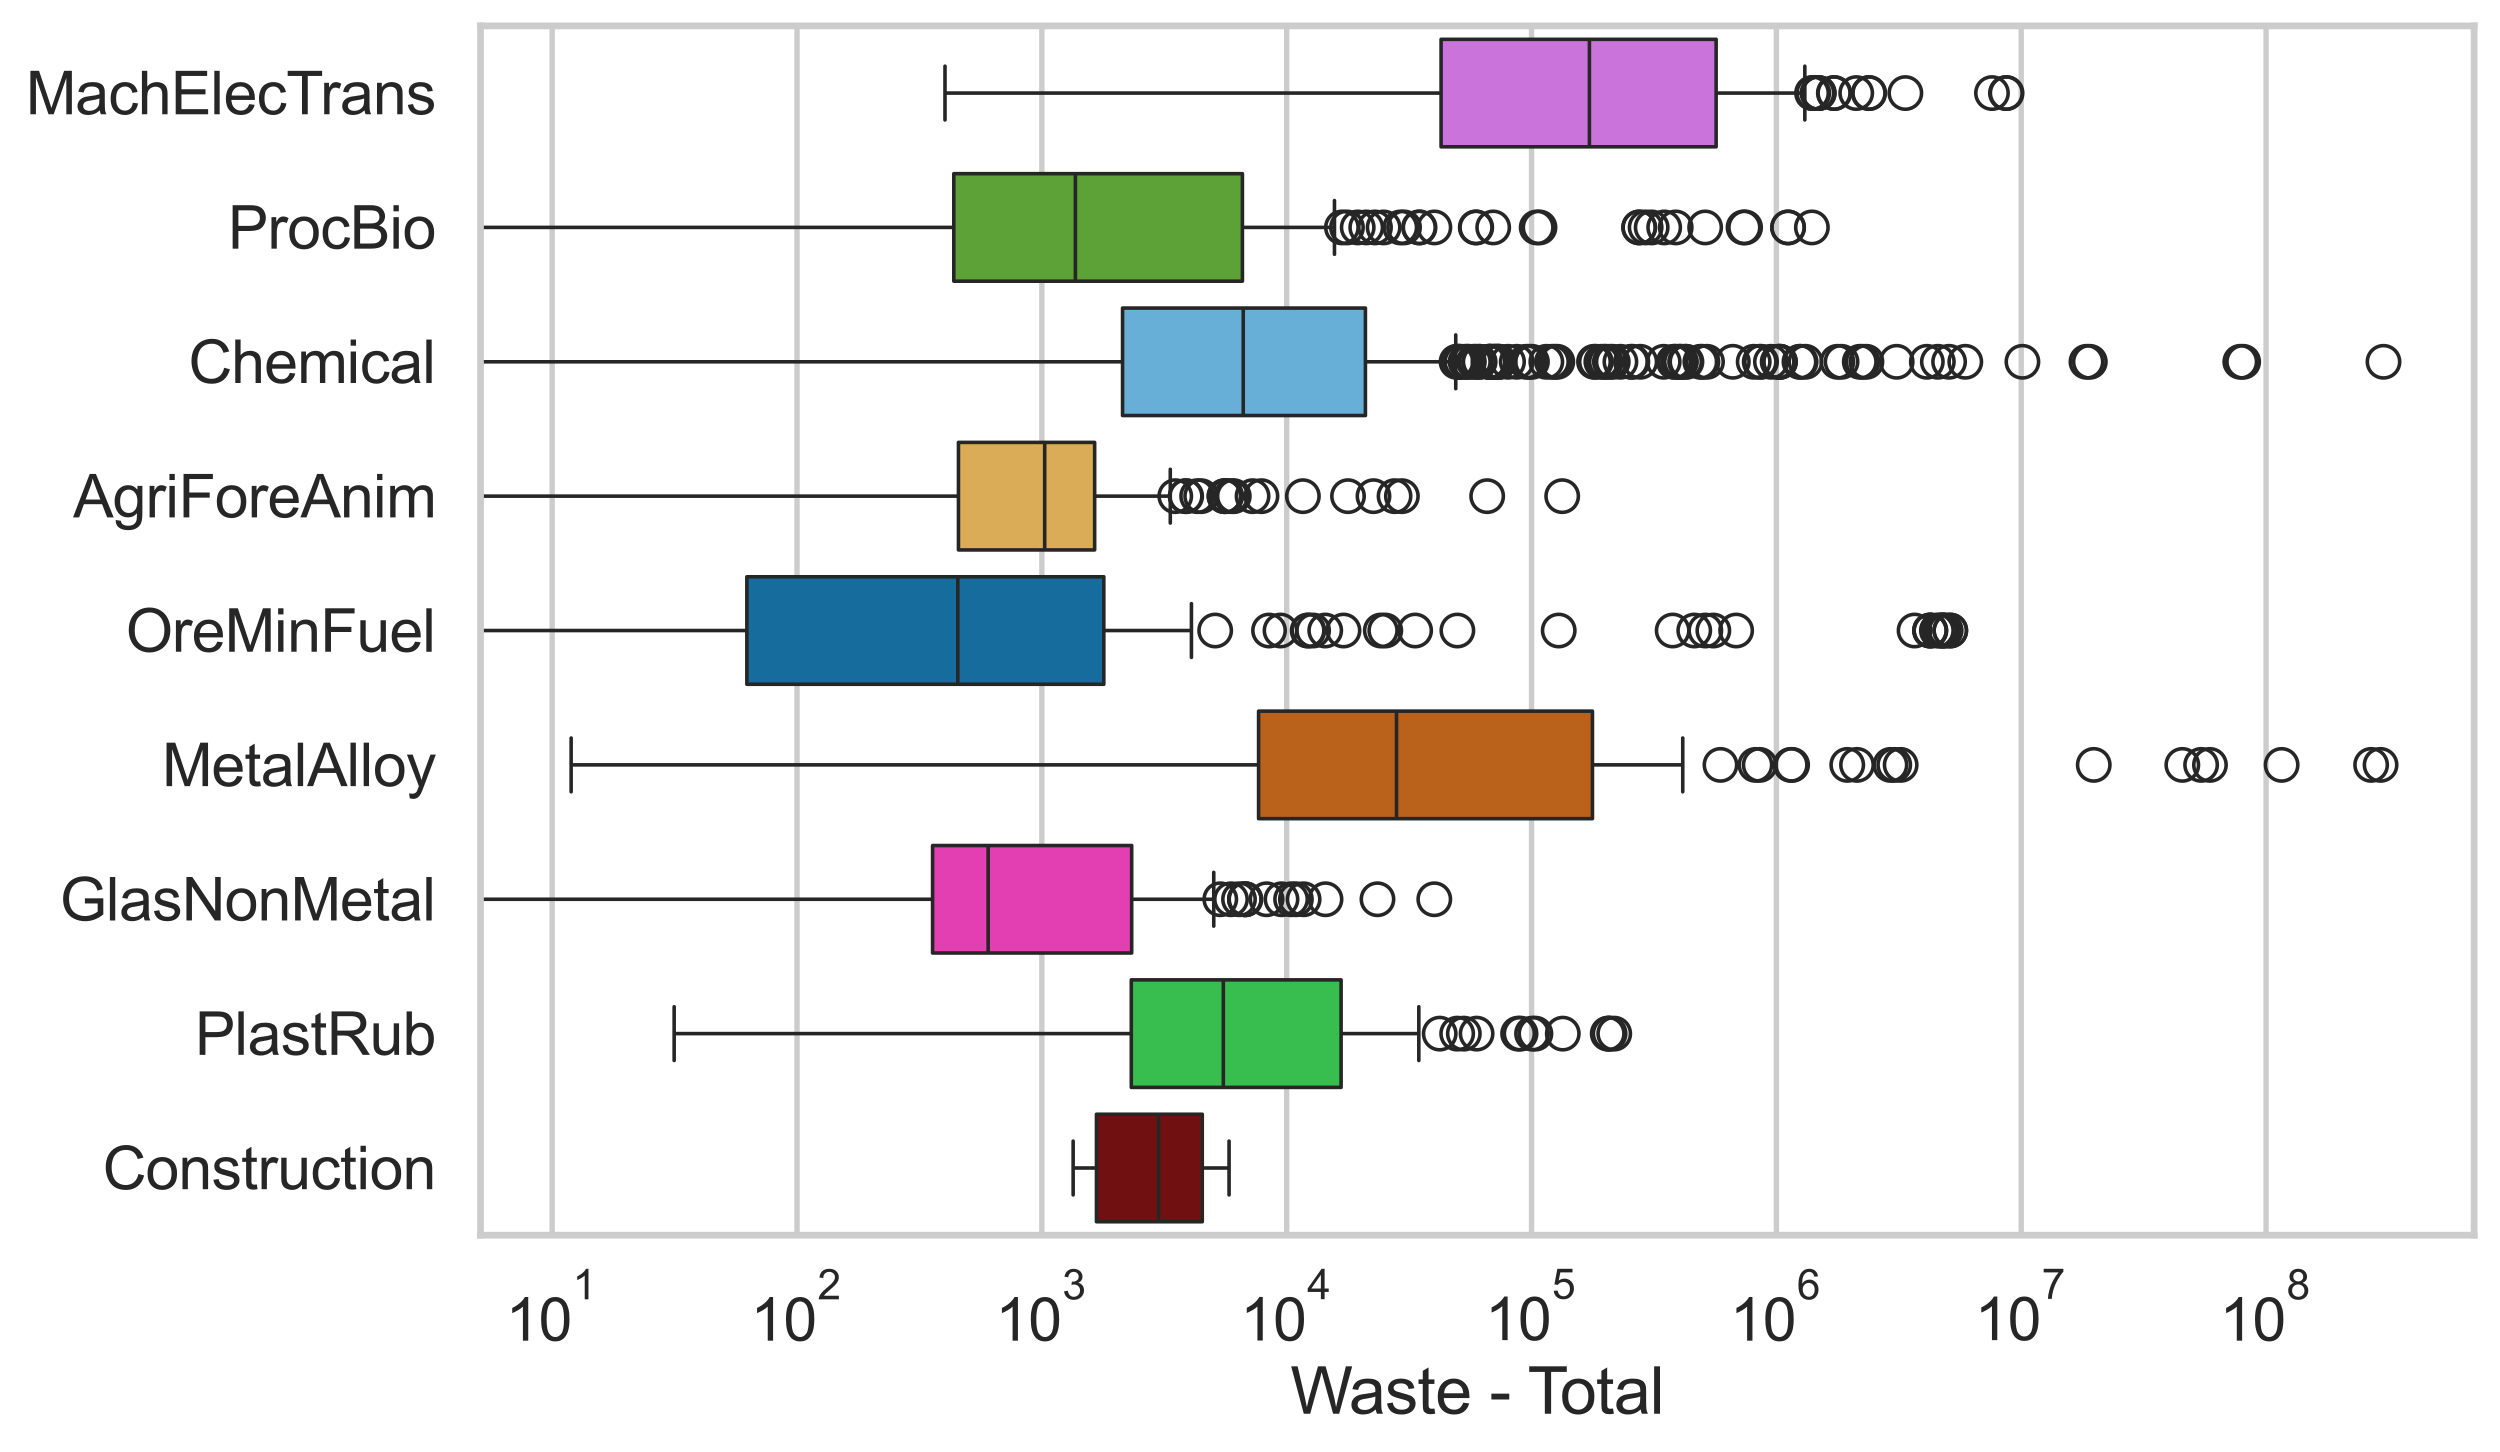 <?xml version="1.0" encoding="utf-8" standalone="no"?>
<!DOCTYPE svg PUBLIC "-//W3C//DTD SVG 1.1//EN"
  "http://www.w3.org/Graphics/SVG/1.1/DTD/svg11.dtd">
<svg xmlns:xlink="http://www.w3.org/1999/xlink" width="695.577pt" height="404.121pt" viewBox="0 0 695.577 404.121" xmlns="http://www.w3.org/2000/svg" version="1.1">
 <defs>
  <style type="text/css">*{stroke-linejoin: round; stroke-linecap: butt}</style>
 </defs>
 <g id="figure_1">
  <g id="patch_1">
   <path d="M 0 404.121 
L 695.577 404.121 
L 695.577 0 
L 0 0 
z
" style="fill: #ffffff"/>
  </g>
  <g id="axes_1">
   <g id="patch_2">
    <path d="M 133.697 343.665 
L 688.377 343.665 
L 688.377 7.2 
L 133.697 7.2 
z
" style="fill: #ffffff"/>
   </g>
   <g id="matplotlib.axis_1">
    <g id="xtick_1">
     <g id="line2d_1">
      <path d="M 153.631 343.665 
L 153.631 7.2 
" clip-path="url(#p445719fe78)" style="fill: none; stroke: #cccccc; stroke-width: 1.5; stroke-linecap: round"/>
     </g>
     <g id="text_1">
      <!-- $\mathdefault{10^{1}}$ -->
      <g style="fill: #262626" transform="translate(140.679 373.18) scale(0.165 -0.165)">
       <defs>
        <path id="ArialMT-31" d="M 2384 0 
L 1822 0 
L 1822 3584 
Q 1619 3391 1289 3197 
Q 959 3003 697 2906 
L 697 3450 
Q 1169 3672 1522 3987 
Q 1875 4303 2022 4600 
L 2384 4600 
L 2384 0 
z
" transform="scale(0.016)"/>
        <path id="ArialMT-30" d="M 266 2259 
Q 266 3072 433 3567 
Q 600 4063 929 4331 
Q 1259 4600 1759 4600 
Q 2128 4600 2406 4451 
Q 2684 4303 2865 4023 
Q 3047 3744 3150 3342 
Q 3253 2941 3253 2259 
Q 3253 1453 3087 958 
Q 2922 463 2592 192 
Q 2263 -78 1759 -78 
Q 1097 -78 719 397 
Q 266 969 266 2259 
z
M 844 2259 
Q 844 1131 1108 757 
Q 1372 384 1759 384 
Q 2147 384 2411 759 
Q 2675 1134 2675 2259 
Q 2675 3391 2411 3762 
Q 2147 4134 1753 4134 
Q 1366 4134 1134 3806 
Q 844 3388 844 2259 
z
" transform="scale(0.016)"/>
       </defs>
       <use xlink:href="#ArialMT-31" transform="translate(0 0.994)"/>
       <use xlink:href="#ArialMT-30" transform="translate(55.615 0.994)"/>
       <use xlink:href="#ArialMT-31" transform="translate(112.973 70.688) scale(0.7)"/>
      </g>
     </g>
    </g>
    <g id="xtick_2">
     <g id="line2d_2">
      <path d="M 221.754 343.665 
L 221.754 7.2 
" clip-path="url(#p445719fe78)" style="fill: none; stroke: #cccccc; stroke-width: 1.5; stroke-linecap: round"/>
     </g>
     <g id="text_2">
      <!-- $\mathdefault{10^{2}}$ -->
      <g style="fill: #262626" transform="translate(208.801 373.18) scale(0.165 -0.165)">
       <defs>
        <path id="ArialMT-32" d="M 3222 541 
L 3222 0 
L 194 0 
Q 188 203 259 391 
Q 375 700 629 1000 
Q 884 1300 1366 1694 
Q 2113 2306 2375 2664 
Q 2638 3022 2638 3341 
Q 2638 3675 2398 3904 
Q 2159 4134 1775 4134 
Q 1369 4134 1125 3890 
Q 881 3647 878 3216 
L 300 3275 
Q 359 3922 746 4261 
Q 1134 4600 1788 4600 
Q 2447 4600 2831 4234 
Q 3216 3869 3216 3328 
Q 3216 3053 3103 2787 
Q 2991 2522 2730 2228 
Q 2469 1934 1863 1422 
Q 1356 997 1212 845 
Q 1069 694 975 541 
L 3222 541 
z
" transform="scale(0.016)"/>
       </defs>
       <use xlink:href="#ArialMT-31" transform="translate(0 0.994)"/>
       <use xlink:href="#ArialMT-30" transform="translate(55.615 0.994)"/>
       <use xlink:href="#ArialMT-32" transform="translate(112.973 70.688) scale(0.7)"/>
      </g>
     </g>
    </g>
    <g id="xtick_3">
     <g id="line2d_3">
      <path d="M 289.876 343.665 
L 289.876 7.2 
" clip-path="url(#p445719fe78)" style="fill: none; stroke: #cccccc; stroke-width: 1.5; stroke-linecap: round"/>
     </g>
     <g id="text_3">
      <!-- $\mathdefault{10^{3}}$ -->
      <g style="fill: #262626" transform="translate(276.923 373.18) scale(0.165 -0.165)">
       <defs>
        <path id="ArialMT-33" d="M 269 1209 
L 831 1284 
Q 928 806 1161 595 
Q 1394 384 1728 384 
Q 2125 384 2398 659 
Q 2672 934 2672 1341 
Q 2672 1728 2419 1979 
Q 2166 2231 1775 2231 
Q 1616 2231 1378 2169 
L 1441 2663 
Q 1497 2656 1531 2656 
Q 1891 2656 2178 2843 
Q 2466 3031 2466 3422 
Q 2466 3731 2256 3934 
Q 2047 4138 1716 4138 
Q 1388 4138 1169 3931 
Q 950 3725 888 3313 
L 325 3413 
Q 428 3978 793 4289 
Q 1159 4600 1703 4600 
Q 2078 4600 2393 4439 
Q 2709 4278 2876 4000 
Q 3044 3722 3044 3409 
Q 3044 3113 2884 2869 
Q 2725 2625 2413 2481 
Q 2819 2388 3044 2092 
Q 3269 1797 3269 1353 
Q 3269 753 2831 336 
Q 2394 -81 1725 -81 
Q 1122 -81 723 278 
Q 325 638 269 1209 
z
" transform="scale(0.016)"/>
       </defs>
       <use xlink:href="#ArialMT-31" transform="translate(0 0.994)"/>
       <use xlink:href="#ArialMT-30" transform="translate(55.615 0.994)"/>
       <use xlink:href="#ArialMT-33" transform="translate(112.973 70.688) scale(0.7)"/>
      </g>
     </g>
    </g>
    <g id="xtick_4">
     <g id="line2d_4">
      <path d="M 357.998 343.665 
L 357.998 7.2 
" clip-path="url(#p445719fe78)" style="fill: none; stroke: #cccccc; stroke-width: 1.5; stroke-linecap: round"/>
     </g>
     <g id="text_4">
      <!-- $\mathdefault{10^{4}}$ -->
      <g style="fill: #262626" transform="translate(345.046 373.015) scale(0.165 -0.165)">
       <defs>
        <path id="ArialMT-34" d="M 2069 0 
L 2069 1097 
L 81 1097 
L 81 1613 
L 2172 4581 
L 2631 4581 
L 2631 1613 
L 3250 1613 
L 3250 1097 
L 2631 1097 
L 2631 0 
L 2069 0 
z
M 2069 1613 
L 2069 3678 
L 634 1613 
L 2069 1613 
z
" transform="scale(0.016)"/>
       </defs>
       <use xlink:href="#ArialMT-31" transform="translate(0 0.202)"/>
       <use xlink:href="#ArialMT-30" transform="translate(55.615 0.202)"/>
       <use xlink:href="#ArialMT-34" transform="translate(112.973 69.895) scale(0.7)"/>
      </g>
     </g>
    </g>
    <g id="xtick_5">
     <g id="line2d_5">
      <path d="M 426.121 343.665 
L 426.121 7.2 
" clip-path="url(#p445719fe78)" style="fill: none; stroke: #cccccc; stroke-width: 1.5; stroke-linecap: round"/>
     </g>
     <g id="text_5">
      <!-- $\mathdefault{10^{5}}$ -->
      <g style="fill: #262626" transform="translate(413.168 373.015) scale(0.165 -0.165)">
       <defs>
        <path id="ArialMT-35" d="M 266 1200 
L 856 1250 
Q 922 819 1161 601 
Q 1400 384 1738 384 
Q 2144 384 2425 690 
Q 2706 997 2706 1503 
Q 2706 1984 2436 2262 
Q 2166 2541 1728 2541 
Q 1456 2541 1237 2417 
Q 1019 2294 894 2097 
L 366 2166 
L 809 4519 
L 3088 4519 
L 3088 3981 
L 1259 3981 
L 1013 2750 
Q 1425 3038 1878 3038 
Q 2478 3038 2890 2622 
Q 3303 2206 3303 1553 
Q 3303 931 2941 478 
Q 2500 -78 1738 -78 
Q 1113 -78 717 272 
Q 322 622 266 1200 
z
" transform="scale(0.016)"/>
       </defs>
       <use xlink:href="#ArialMT-31" transform="translate(0 0.88)"/>
       <use xlink:href="#ArialMT-30" transform="translate(55.615 0.88)"/>
       <use xlink:href="#ArialMT-35" transform="translate(112.973 70.573) scale(0.7)"/>
      </g>
     </g>
    </g>
    <g id="xtick_6">
     <g id="line2d_6">
      <path d="M 494.243 343.665 
L 494.243 7.2 
" clip-path="url(#p445719fe78)" style="fill: none; stroke: #cccccc; stroke-width: 1.5; stroke-linecap: round"/>
     </g>
     <g id="text_6">
      <!-- $\mathdefault{10^{6}}$ -->
      <g style="fill: #262626" transform="translate(481.291 373.18) scale(0.165 -0.165)">
       <defs>
        <path id="ArialMT-36" d="M 3184 3459 
L 2625 3416 
Q 2550 3747 2413 3897 
Q 2184 4138 1850 4138 
Q 1581 4138 1378 3988 
Q 1113 3794 959 3422 
Q 806 3050 800 2363 
Q 1003 2672 1297 2822 
Q 1591 2972 1913 2972 
Q 2475 2972 2870 2558 
Q 3266 2144 3266 1488 
Q 3266 1056 3080 686 
Q 2894 316 2569 119 
Q 2244 -78 1831 -78 
Q 1128 -78 684 439 
Q 241 956 241 2144 
Q 241 3472 731 4075 
Q 1159 4600 1884 4600 
Q 2425 4600 2770 4297 
Q 3116 3994 3184 3459 
z
M 888 1484 
Q 888 1194 1011 928 
Q 1134 663 1356 523 
Q 1578 384 1822 384 
Q 2178 384 2434 671 
Q 2691 959 2691 1453 
Q 2691 1928 2437 2201 
Q 2184 2475 1800 2475 
Q 1419 2475 1153 2201 
Q 888 1928 888 1484 
z
" transform="scale(0.016)"/>
       </defs>
       <use xlink:href="#ArialMT-31" transform="translate(0 0.994)"/>
       <use xlink:href="#ArialMT-30" transform="translate(55.615 0.994)"/>
       <use xlink:href="#ArialMT-36" transform="translate(112.973 70.688) scale(0.7)"/>
      </g>
     </g>
    </g>
    <g id="xtick_7">
     <g id="line2d_7">
      <path d="M 562.365 343.665 
L 562.365 7.2 
" clip-path="url(#p445719fe78)" style="fill: none; stroke: #cccccc; stroke-width: 1.5; stroke-linecap: round"/>
     </g>
     <g id="text_7">
      <!-- $\mathdefault{10^{7}}$ -->
      <g style="fill: #262626" transform="translate(549.413 373.015) scale(0.165 -0.165)">
       <defs>
        <path id="ArialMT-37" d="M 303 3981 
L 303 4522 
L 3269 4522 
L 3269 4084 
Q 2831 3619 2401 2847 
Q 1972 2075 1738 1259 
Q 1569 684 1522 0 
L 944 0 
Q 953 541 1156 1306 
Q 1359 2072 1739 2783 
Q 2119 3494 2547 3981 
L 303 3981 
z
" transform="scale(0.016)"/>
       </defs>
       <use xlink:href="#ArialMT-31" transform="translate(0 0.847)"/>
       <use xlink:href="#ArialMT-30" transform="translate(55.615 0.847)"/>
       <use xlink:href="#ArialMT-37" transform="translate(112.973 70.541) scale(0.7)"/>
      </g>
     </g>
    </g>
    <g id="xtick_8">
     <g id="line2d_8">
      <path d="M 630.488 343.665 
L 630.488 7.2 
" clip-path="url(#p445719fe78)" style="fill: none; stroke: #cccccc; stroke-width: 1.5; stroke-linecap: round"/>
     </g>
     <g id="text_8">
      <!-- $\mathdefault{10^{8}}$ -->
      <g style="fill: #262626" transform="translate(617.535 373.18) scale(0.165 -0.165)">
       <defs>
        <path id="ArialMT-38" d="M 1131 2484 
Q 781 2613 612 2850 
Q 444 3088 444 3419 
Q 444 3919 803 4259 
Q 1163 4600 1759 4600 
Q 2359 4600 2725 4251 
Q 3091 3903 3091 3403 
Q 3091 3084 2923 2848 
Q 2756 2613 2416 2484 
Q 2838 2347 3058 2040 
Q 3278 1734 3278 1309 
Q 3278 722 2862 322 
Q 2447 -78 1769 -78 
Q 1091 -78 675 323 
Q 259 725 259 1325 
Q 259 1772 486 2073 
Q 713 2375 1131 2484 
z
M 1019 3438 
Q 1019 3113 1228 2906 
Q 1438 2700 1772 2700 
Q 2097 2700 2305 2904 
Q 2513 3109 2513 3406 
Q 2513 3716 2298 3927 
Q 2084 4138 1766 4138 
Q 1444 4138 1231 3931 
Q 1019 3725 1019 3438 
z
M 838 1322 
Q 838 1081 952 856 
Q 1066 631 1291 507 
Q 1516 384 1775 384 
Q 2178 384 2440 643 
Q 2703 903 2703 1303 
Q 2703 1709 2433 1975 
Q 2163 2241 1756 2241 
Q 1359 2241 1098 1978 
Q 838 1716 838 1322 
z
" transform="scale(0.016)"/>
       </defs>
       <use xlink:href="#ArialMT-31" transform="translate(0 0.994)"/>
       <use xlink:href="#ArialMT-30" transform="translate(55.615 0.994)"/>
       <use xlink:href="#ArialMT-38" transform="translate(112.973 70.688) scale(0.7)"/>
      </g>
     </g>
    </g>
    <g id="xtick_9"/>
    <g id="xtick_10"/>
    <g id="xtick_11"/>
    <g id="xtick_12"/>
    <g id="xtick_13"/>
    <g id="xtick_14"/>
    <g id="xtick_15"/>
    <g id="xtick_16"/>
    <g id="xtick_17"/>
    <g id="xtick_18"/>
    <g id="xtick_19"/>
    <g id="xtick_20"/>
    <g id="xtick_21"/>
    <g id="xtick_22"/>
    <g id="xtick_23"/>
    <g id="xtick_24"/>
    <g id="xtick_25"/>
    <g id="xtick_26"/>
    <g id="xtick_27"/>
    <g id="xtick_28"/>
    <g id="xtick_29"/>
    <g id="xtick_30"/>
    <g id="xtick_31"/>
    <g id="xtick_32"/>
    <g id="xtick_33"/>
    <g id="xtick_34"/>
    <g id="xtick_35"/>
    <g id="xtick_36"/>
    <g id="xtick_37"/>
    <g id="xtick_38"/>
    <g id="xtick_39"/>
    <g id="xtick_40"/>
    <g id="xtick_41"/>
    <g id="xtick_42"/>
    <g id="xtick_43"/>
    <g id="xtick_44"/>
    <g id="xtick_45"/>
    <g id="xtick_46"/>
    <g id="xtick_47"/>
    <g id="xtick_48"/>
    <g id="xtick_49"/>
    <g id="xtick_50"/>
    <g id="xtick_51"/>
    <g id="xtick_52"/>
    <g id="xtick_53"/>
    <g id="xtick_54"/>
    <g id="xtick_55"/>
    <g id="xtick_56"/>
    <g id="xtick_57"/>
    <g id="xtick_58"/>
    <g id="xtick_59"/>
    <g id="xtick_60"/>
    <g id="xtick_61"/>
    <g id="xtick_62"/>
    <g id="xtick_63"/>
    <g id="xtick_64"/>
    <g id="xtick_65"/>
    <g id="xtick_66"/>
    <g id="xtick_67"/>
    <g id="xtick_68"/>
    <g id="xtick_69"/>
    <g id="xtick_70"/>
    <g id="xtick_71"/>
    <g id="xtick_72"/>
    <g id="xtick_73"/>
    <g id="xtick_74"/>
    <g id="text_9">
     <!-- Waste - Total -->
     <g style="fill: #262626" transform="translate(359.024 393.344) scale(0.18 -0.18)">
      <defs>
       <path id="ArialMT-57" d="M 1294 0 
L 78 4581 
L 700 4581 
L 1397 1578 
Q 1509 1106 1591 641 
Q 1766 1375 1797 1488 
L 2669 4581 
L 3400 4581 
L 4056 2263 
Q 4303 1400 4413 641 
Q 4500 1075 4641 1638 
L 5359 4581 
L 5969 4581 
L 4713 0 
L 4128 0 
L 3163 3491 
Q 3041 3928 3019 4028 
Q 2947 3713 2884 3491 
L 1913 0 
L 1294 0 
z
" transform="scale(0.016)"/>
       <path id="ArialMT-61" d="M 2588 409 
Q 2275 144 1986 34 
Q 1697 -75 1366 -75 
Q 819 -75 525 192 
Q 231 459 231 875 
Q 231 1119 342 1320 
Q 453 1522 633 1644 
Q 813 1766 1038 1828 
Q 1203 1872 1538 1913 
Q 2219 1994 2541 2106 
Q 2544 2222 2544 2253 
Q 2544 2597 2384 2738 
Q 2169 2928 1744 2928 
Q 1347 2928 1158 2789 
Q 969 2650 878 2297 
L 328 2372 
Q 403 2725 575 2942 
Q 747 3159 1072 3276 
Q 1397 3394 1825 3394 
Q 2250 3394 2515 3294 
Q 2781 3194 2906 3042 
Q 3031 2891 3081 2659 
Q 3109 2516 3109 2141 
L 3109 1391 
Q 3109 606 3145 398 
Q 3181 191 3288 0 
L 2700 0 
Q 2613 175 2588 409 
z
M 2541 1666 
Q 2234 1541 1622 1453 
Q 1275 1403 1131 1340 
Q 988 1278 909 1158 
Q 831 1038 831 891 
Q 831 666 1001 516 
Q 1172 366 1500 366 
Q 1825 366 2078 508 
Q 2331 650 2450 897 
Q 2541 1088 2541 1459 
L 2541 1666 
z
" transform="scale(0.016)"/>
       <path id="ArialMT-73" d="M 197 991 
L 753 1078 
Q 800 744 1014 566 
Q 1228 388 1613 388 
Q 2000 388 2187 545 
Q 2375 703 2375 916 
Q 2375 1106 2209 1216 
Q 2094 1291 1634 1406 
Q 1016 1563 777 1677 
Q 538 1791 414 1992 
Q 291 2194 291 2438 
Q 291 2659 392 2848 
Q 494 3038 669 3163 
Q 800 3259 1026 3326 
Q 1253 3394 1513 3394 
Q 1903 3394 2198 3281 
Q 2494 3169 2634 2976 
Q 2775 2784 2828 2463 
L 2278 2388 
Q 2241 2644 2061 2787 
Q 1881 2931 1553 2931 
Q 1166 2931 1000 2803 
Q 834 2675 834 2503 
Q 834 2394 903 2306 
Q 972 2216 1119 2156 
Q 1203 2125 1616 2013 
Q 2213 1853 2448 1751 
Q 2684 1650 2818 1456 
Q 2953 1263 2953 975 
Q 2953 694 2789 445 
Q 2625 197 2315 61 
Q 2006 -75 1616 -75 
Q 969 -75 630 194 
Q 291 463 197 991 
z
" transform="scale(0.016)"/>
       <path id="ArialMT-74" d="M 1650 503 
L 1731 6 
Q 1494 -44 1306 -44 
Q 1000 -44 831 53 
Q 663 150 594 308 
Q 525 466 525 972 
L 525 2881 
L 113 2881 
L 113 3319 
L 525 3319 
L 525 4141 
L 1084 4478 
L 1084 3319 
L 1650 3319 
L 1650 2881 
L 1084 2881 
L 1084 941 
Q 1084 700 1114 631 
Q 1144 563 1211 522 
Q 1278 481 1403 481 
Q 1497 481 1650 503 
z
" transform="scale(0.016)"/>
       <path id="ArialMT-65" d="M 2694 1069 
L 3275 997 
Q 3138 488 2766 206 
Q 2394 -75 1816 -75 
Q 1088 -75 661 373 
Q 234 822 234 1631 
Q 234 2469 665 2931 
Q 1097 3394 1784 3394 
Q 2450 3394 2872 2941 
Q 3294 2488 3294 1666 
Q 3294 1616 3291 1516 
L 816 1516 
Q 847 969 1125 678 
Q 1403 388 1819 388 
Q 2128 388 2347 550 
Q 2566 713 2694 1069 
z
M 847 1978 
L 2700 1978 
Q 2663 2397 2488 2606 
Q 2219 2931 1791 2931 
Q 1403 2931 1139 2672 
Q 875 2413 847 1978 
z
" transform="scale(0.016)"/>
       <path id="ArialMT-20" transform="scale(0.016)"/>
       <path id="ArialMT-2d" d="M 203 1375 
L 203 1941 
L 1931 1941 
L 1931 1375 
L 203 1375 
z
" transform="scale(0.016)"/>
       <path id="ArialMT-54" d="M 1659 0 
L 1659 4041 
L 150 4041 
L 150 4581 
L 3781 4581 
L 3781 4041 
L 2266 4041 
L 2266 0 
L 1659 0 
z
" transform="scale(0.016)"/>
       <path id="ArialMT-6f" d="M 213 1659 
Q 213 2581 725 3025 
Q 1153 3394 1769 3394 
Q 2453 3394 2887 2945 
Q 3322 2497 3322 1706 
Q 3322 1066 3130 698 
Q 2938 331 2570 128 
Q 2203 -75 1769 -75 
Q 1072 -75 642 372 
Q 213 819 213 1659 
z
M 791 1659 
Q 791 1022 1069 705 
Q 1347 388 1769 388 
Q 2188 388 2466 706 
Q 2744 1025 2744 1678 
Q 2744 2294 2464 2611 
Q 2184 2928 1769 2928 
Q 1347 2928 1069 2612 
Q 791 2297 791 1659 
z
" transform="scale(0.016)"/>
       <path id="ArialMT-6c" d="M 409 0 
L 409 4581 
L 972 4581 
L 972 0 
L 409 0 
z
" transform="scale(0.016)"/>
      </defs>
      <use xlink:href="#ArialMT-57"/>
      <use xlink:href="#ArialMT-61" transform="translate(90.635 0)"/>
      <use xlink:href="#ArialMT-73" transform="translate(146.25 0)"/>
      <use xlink:href="#ArialMT-74" transform="translate(196.25 0)"/>
      <use xlink:href="#ArialMT-65" transform="translate(224.033 0)"/>
      <use xlink:href="#ArialMT-20" transform="translate(279.648 0)"/>
      <use xlink:href="#ArialMT-2d" transform="translate(307.432 0)"/>
      <use xlink:href="#ArialMT-20" transform="translate(340.732 0)"/>
      <use xlink:href="#ArialMT-54" transform="translate(366.766 0)"/>
      <use xlink:href="#ArialMT-6f" transform="translate(416.725 0)"/>
      <use xlink:href="#ArialMT-74" transform="translate(472.34 0)"/>
      <use xlink:href="#ArialMT-61" transform="translate(500.123 0)"/>
      <use xlink:href="#ArialMT-6c" transform="translate(555.738 0)"/>
     </g>
    </g>
   </g>
   <g id="matplotlib.axis_2">
    <g id="ytick_1">
     <g id="text_10">
      <!-- MachElecTrans -->
      <g style="fill: #262626" transform="translate(7.2 31.798) scale(0.165 -0.165)">
       <defs>
        <path id="ArialMT-4d" d="M 475 0 
L 475 4581 
L 1388 4581 
L 2472 1338 
Q 2622 884 2691 659 
Q 2769 909 2934 1394 
L 4031 4581 
L 4847 4581 
L 4847 0 
L 4263 0 
L 4263 3834 
L 2931 0 
L 2384 0 
L 1059 3900 
L 1059 0 
L 475 0 
z
" transform="scale(0.016)"/>
        <path id="ArialMT-63" d="M 2588 1216 
L 3141 1144 
Q 3050 572 2676 248 
Q 2303 -75 1759 -75 
Q 1078 -75 664 370 
Q 250 816 250 1647 
Q 250 2184 428 2587 
Q 606 2991 970 3192 
Q 1334 3394 1763 3394 
Q 2303 3394 2647 3120 
Q 2991 2847 3088 2344 
L 2541 2259 
Q 2463 2594 2264 2762 
Q 2066 2931 1784 2931 
Q 1359 2931 1093 2626 
Q 828 2322 828 1663 
Q 828 994 1084 691 
Q 1341 388 1753 388 
Q 2084 388 2306 591 
Q 2528 794 2588 1216 
z
" transform="scale(0.016)"/>
        <path id="ArialMT-68" d="M 422 0 
L 422 4581 
L 984 4581 
L 984 2938 
Q 1378 3394 1978 3394 
Q 2347 3394 2619 3248 
Q 2891 3103 3008 2847 
Q 3125 2591 3125 2103 
L 3125 0 
L 2563 0 
L 2563 2103 
Q 2563 2525 2380 2717 
Q 2197 2909 1863 2909 
Q 1613 2909 1392 2779 
Q 1172 2650 1078 2428 
Q 984 2206 984 1816 
L 984 0 
L 422 0 
z
" transform="scale(0.016)"/>
        <path id="ArialMT-45" d="M 506 0 
L 506 4581 
L 3819 4581 
L 3819 4041 
L 1113 4041 
L 1113 2638 
L 3647 2638 
L 3647 2100 
L 1113 2100 
L 1113 541 
L 3925 541 
L 3925 0 
L 506 0 
z
" transform="scale(0.016)"/>
        <path id="ArialMT-72" d="M 416 0 
L 416 3319 
L 922 3319 
L 922 2816 
Q 1116 3169 1280 3281 
Q 1444 3394 1641 3394 
Q 1925 3394 2219 3213 
L 2025 2691 
Q 1819 2813 1613 2813 
Q 1428 2813 1281 2702 
Q 1134 2591 1072 2394 
Q 978 2094 978 1738 
L 978 0 
L 416 0 
z
" transform="scale(0.016)"/>
        <path id="ArialMT-6e" d="M 422 0 
L 422 3319 
L 928 3319 
L 928 2847 
Q 1294 3394 1984 3394 
Q 2284 3394 2536 3286 
Q 2788 3178 2913 3003 
Q 3038 2828 3088 2588 
Q 3119 2431 3119 2041 
L 3119 0 
L 2556 0 
L 2556 2019 
Q 2556 2363 2490 2533 
Q 2425 2703 2258 2804 
Q 2091 2906 1866 2906 
Q 1506 2906 1245 2678 
Q 984 2450 984 1813 
L 984 0 
L 422 0 
z
" transform="scale(0.016)"/>
       </defs>
       <use xlink:href="#ArialMT-4d"/>
       <use xlink:href="#ArialMT-61" transform="translate(83.301 0)"/>
       <use xlink:href="#ArialMT-63" transform="translate(138.916 0)"/>
       <use xlink:href="#ArialMT-68" transform="translate(188.916 0)"/>
       <use xlink:href="#ArialMT-45" transform="translate(244.531 0)"/>
       <use xlink:href="#ArialMT-6c" transform="translate(311.23 0)"/>
       <use xlink:href="#ArialMT-65" transform="translate(333.447 0)"/>
       <use xlink:href="#ArialMT-63" transform="translate(389.062 0)"/>
       <use xlink:href="#ArialMT-54" transform="translate(439.062 0)"/>
       <use xlink:href="#ArialMT-72" transform="translate(496.396 0)"/>
       <use xlink:href="#ArialMT-61" transform="translate(529.697 0)"/>
       <use xlink:href="#ArialMT-6e" transform="translate(585.312 0)"/>
       <use xlink:href="#ArialMT-73" transform="translate(640.928 0)"/>
      </g>
     </g>
    </g>
    <g id="ytick_2">
     <g id="text_11">
      <!-- ProcBio -->
      <g style="fill: #262626" transform="translate(63.424 69.183) scale(0.165 -0.165)">
       <defs>
        <path id="ArialMT-50" d="M 494 0 
L 494 4581 
L 2222 4581 
Q 2678 4581 2919 4538 
Q 3256 4481 3484 4323 
Q 3713 4166 3852 3881 
Q 3991 3597 3991 3256 
Q 3991 2672 3619 2267 
Q 3247 1863 2275 1863 
L 1100 1863 
L 1100 0 
L 494 0 
z
M 1100 2403 
L 2284 2403 
Q 2872 2403 3119 2622 
Q 3366 2841 3366 3238 
Q 3366 3525 3220 3729 
Q 3075 3934 2838 4000 
Q 2684 4041 2272 4041 
L 1100 4041 
L 1100 2403 
z
" transform="scale(0.016)"/>
        <path id="ArialMT-42" d="M 469 0 
L 469 4581 
L 2188 4581 
Q 2713 4581 3030 4442 
Q 3347 4303 3526 4014 
Q 3706 3725 3706 3409 
Q 3706 3116 3547 2856 
Q 3388 2597 3066 2438 
Q 3481 2316 3704 2022 
Q 3928 1728 3928 1328 
Q 3928 1006 3792 729 
Q 3656 453 3456 303 
Q 3256 153 2954 76 
Q 2653 0 2216 0 
L 469 0 
z
M 1075 2656 
L 2066 2656 
Q 2469 2656 2644 2709 
Q 2875 2778 2992 2937 
Q 3109 3097 3109 3338 
Q 3109 3566 3000 3739 
Q 2891 3913 2687 3977 
Q 2484 4041 1991 4041 
L 1075 4041 
L 1075 2656 
z
M 1075 541 
L 2216 541 
Q 2509 541 2628 563 
Q 2838 600 2978 687 
Q 3119 775 3209 942 
Q 3300 1109 3300 1328 
Q 3300 1584 3169 1773 
Q 3038 1963 2805 2039 
Q 2572 2116 2134 2116 
L 1075 2116 
L 1075 541 
z
" transform="scale(0.016)"/>
        <path id="ArialMT-69" d="M 425 3934 
L 425 4581 
L 988 4581 
L 988 3934 
L 425 3934 
z
M 425 0 
L 425 3319 
L 988 3319 
L 988 0 
L 425 0 
z
" transform="scale(0.016)"/>
       </defs>
       <use xlink:href="#ArialMT-50"/>
       <use xlink:href="#ArialMT-72" transform="translate(66.699 0)"/>
       <use xlink:href="#ArialMT-6f" transform="translate(100 0)"/>
       <use xlink:href="#ArialMT-63" transform="translate(155.615 0)"/>
       <use xlink:href="#ArialMT-42" transform="translate(205.615 0)"/>
       <use xlink:href="#ArialMT-69" transform="translate(272.314 0)"/>
       <use xlink:href="#ArialMT-6f" transform="translate(294.531 0)"/>
      </g>
     </g>
    </g>
    <g id="ytick_3">
     <g id="text_12">
      <!-- Chemical -->
      <g style="fill: #262626" transform="translate(52.428 106.568) scale(0.165 -0.165)">
       <defs>
        <path id="ArialMT-43" d="M 3763 1606 
L 4369 1453 
Q 4178 706 3683 314 
Q 3188 -78 2472 -78 
Q 1731 -78 1267 223 
Q 803 525 561 1097 
Q 319 1669 319 2325 
Q 319 3041 592 3573 
Q 866 4106 1370 4382 
Q 1875 4659 2481 4659 
Q 3169 4659 3637 4309 
Q 4106 3959 4291 3325 
L 3694 3184 
Q 3534 3684 3231 3912 
Q 2928 4141 2469 4141 
Q 1941 4141 1586 3887 
Q 1231 3634 1087 3207 
Q 944 2781 944 2328 
Q 944 1744 1114 1308 
Q 1284 872 1643 656 
Q 2003 441 2422 441 
Q 2931 441 3284 734 
Q 3638 1028 3763 1606 
z
" transform="scale(0.016)"/>
        <path id="ArialMT-6d" d="M 422 0 
L 422 3319 
L 925 3319 
L 925 2853 
Q 1081 3097 1340 3245 
Q 1600 3394 1931 3394 
Q 2300 3394 2536 3241 
Q 2772 3088 2869 2813 
Q 3263 3394 3894 3394 
Q 4388 3394 4653 3120 
Q 4919 2847 4919 2278 
L 4919 0 
L 4359 0 
L 4359 2091 
Q 4359 2428 4304 2576 
Q 4250 2725 4106 2815 
Q 3963 2906 3769 2906 
Q 3419 2906 3187 2673 
Q 2956 2441 2956 1928 
L 2956 0 
L 2394 0 
L 2394 2156 
Q 2394 2531 2256 2718 
Q 2119 2906 1806 2906 
Q 1569 2906 1367 2781 
Q 1166 2656 1075 2415 
Q 984 2175 984 1722 
L 984 0 
L 422 0 
z
" transform="scale(0.016)"/>
       </defs>
       <use xlink:href="#ArialMT-43"/>
       <use xlink:href="#ArialMT-68" transform="translate(72.217 0)"/>
       <use xlink:href="#ArialMT-65" transform="translate(127.832 0)"/>
       <use xlink:href="#ArialMT-6d" transform="translate(183.447 0)"/>
       <use xlink:href="#ArialMT-69" transform="translate(266.748 0)"/>
       <use xlink:href="#ArialMT-63" transform="translate(288.965 0)"/>
       <use xlink:href="#ArialMT-61" transform="translate(338.965 0)"/>
       <use xlink:href="#ArialMT-6c" transform="translate(394.58 0)"/>
      </g>
     </g>
    </g>
    <g id="ytick_4">
     <g id="text_13">
      <!-- AgriForeAnim -->
      <g style="fill: #262626" transform="translate(20.341 143.953) scale(0.165 -0.165)">
       <defs>
        <path id="ArialMT-41" d="M -9 0 
L 1750 4581 
L 2403 4581 
L 4278 0 
L 3588 0 
L 3053 1388 
L 1138 1388 
L 634 0 
L -9 0 
z
M 1313 1881 
L 2866 1881 
L 2388 3150 
Q 2169 3728 2063 4100 
Q 1975 3659 1816 3225 
L 1313 1881 
z
" transform="scale(0.016)"/>
        <path id="ArialMT-67" d="M 319 -275 
L 866 -356 
Q 900 -609 1056 -725 
Q 1266 -881 1628 -881 
Q 2019 -881 2231 -725 
Q 2444 -569 2519 -288 
Q 2563 -116 2559 434 
Q 2191 0 1641 0 
Q 956 0 581 494 
Q 206 988 206 1678 
Q 206 2153 378 2554 
Q 550 2956 876 3175 
Q 1203 3394 1644 3394 
Q 2231 3394 2613 2919 
L 2613 3319 
L 3131 3319 
L 3131 450 
Q 3131 -325 2973 -648 
Q 2816 -972 2473 -1159 
Q 2131 -1347 1631 -1347 
Q 1038 -1347 672 -1080 
Q 306 -813 319 -275 
z
M 784 1719 
Q 784 1066 1043 766 
Q 1303 466 1694 466 
Q 2081 466 2343 764 
Q 2606 1063 2606 1700 
Q 2606 2309 2336 2618 
Q 2066 2928 1684 2928 
Q 1309 2928 1046 2623 
Q 784 2319 784 1719 
z
" transform="scale(0.016)"/>
        <path id="ArialMT-46" d="M 525 0 
L 525 4581 
L 3616 4581 
L 3616 4041 
L 1131 4041 
L 1131 2622 
L 3281 2622 
L 3281 2081 
L 1131 2081 
L 1131 0 
L 525 0 
z
" transform="scale(0.016)"/>
       </defs>
       <use xlink:href="#ArialMT-41"/>
       <use xlink:href="#ArialMT-67" transform="translate(66.699 0)"/>
       <use xlink:href="#ArialMT-72" transform="translate(122.314 0)"/>
       <use xlink:href="#ArialMT-69" transform="translate(155.615 0)"/>
       <use xlink:href="#ArialMT-46" transform="translate(177.832 0)"/>
       <use xlink:href="#ArialMT-6f" transform="translate(238.916 0)"/>
       <use xlink:href="#ArialMT-72" transform="translate(294.531 0)"/>
       <use xlink:href="#ArialMT-65" transform="translate(327.832 0)"/>
       <use xlink:href="#ArialMT-41" transform="translate(383.447 0)"/>
       <use xlink:href="#ArialMT-6e" transform="translate(450.146 0)"/>
       <use xlink:href="#ArialMT-69" transform="translate(505.762 0)"/>
       <use xlink:href="#ArialMT-6d" transform="translate(527.979 0)"/>
      </g>
     </g>
    </g>
    <g id="ytick_5">
     <g id="text_14">
      <!-- OreMinFuel -->
      <g style="fill: #262626" transform="translate(35.013 181.337) scale(0.165 -0.165)">
       <defs>
        <path id="ArialMT-4f" d="M 309 2231 
Q 309 3372 921 4017 
Q 1534 4663 2503 4663 
Q 3138 4663 3647 4359 
Q 4156 4056 4423 3514 
Q 4691 2972 4691 2284 
Q 4691 1588 4409 1038 
Q 4128 488 3612 205 
Q 3097 -78 2500 -78 
Q 1853 -78 1343 234 
Q 834 547 571 1087 
Q 309 1628 309 2231 
z
M 934 2222 
Q 934 1394 1379 917 
Q 1825 441 2497 441 
Q 3181 441 3623 922 
Q 4066 1403 4066 2288 
Q 4066 2847 3877 3264 
Q 3688 3681 3323 3911 
Q 2959 4141 2506 4141 
Q 1863 4141 1398 3698 
Q 934 3256 934 2222 
z
" transform="scale(0.016)"/>
        <path id="ArialMT-75" d="M 2597 0 
L 2597 488 
Q 2209 -75 1544 -75 
Q 1250 -75 995 37 
Q 741 150 617 320 
Q 494 491 444 738 
Q 409 903 409 1263 
L 409 3319 
L 972 3319 
L 972 1478 
Q 972 1038 1006 884 
Q 1059 663 1231 536 
Q 1403 409 1656 409 
Q 1909 409 2131 539 
Q 2353 669 2445 892 
Q 2538 1116 2538 1541 
L 2538 3319 
L 3100 3319 
L 3100 0 
L 2597 0 
z
" transform="scale(0.016)"/>
       </defs>
       <use xlink:href="#ArialMT-4f"/>
       <use xlink:href="#ArialMT-72" transform="translate(77.783 0)"/>
       <use xlink:href="#ArialMT-65" transform="translate(111.084 0)"/>
       <use xlink:href="#ArialMT-4d" transform="translate(166.699 0)"/>
       <use xlink:href="#ArialMT-69" transform="translate(250 0)"/>
       <use xlink:href="#ArialMT-6e" transform="translate(272.217 0)"/>
       <use xlink:href="#ArialMT-46" transform="translate(327.832 0)"/>
       <use xlink:href="#ArialMT-75" transform="translate(388.916 0)"/>
       <use xlink:href="#ArialMT-65" transform="translate(444.531 0)"/>
       <use xlink:href="#ArialMT-6c" transform="translate(500.146 0)"/>
      </g>
     </g>
    </g>
    <g id="ytick_6">
     <g id="text_15">
      <!-- MetalAlloy -->
      <g style="fill: #262626" transform="translate(45.088 218.722) scale(0.165 -0.165)">
       <defs>
        <path id="ArialMT-79" d="M 397 -1278 
L 334 -750 
Q 519 -800 656 -800 
Q 844 -800 956 -737 
Q 1069 -675 1141 -563 
Q 1194 -478 1313 -144 
Q 1328 -97 1363 -6 
L 103 3319 
L 709 3319 
L 1400 1397 
Q 1534 1031 1641 628 
Q 1738 1016 1872 1384 
L 2581 3319 
L 3144 3319 
L 1881 -56 
Q 1678 -603 1566 -809 
Q 1416 -1088 1222 -1217 
Q 1028 -1347 759 -1347 
Q 597 -1347 397 -1278 
z
" transform="scale(0.016)"/>
       </defs>
       <use xlink:href="#ArialMT-4d"/>
       <use xlink:href="#ArialMT-65" transform="translate(83.301 0)"/>
       <use xlink:href="#ArialMT-74" transform="translate(138.916 0)"/>
       <use xlink:href="#ArialMT-61" transform="translate(166.699 0)"/>
       <use xlink:href="#ArialMT-6c" transform="translate(222.314 0)"/>
       <use xlink:href="#ArialMT-41" transform="translate(244.531 0)"/>
       <use xlink:href="#ArialMT-6c" transform="translate(311.23 0)"/>
       <use xlink:href="#ArialMT-6c" transform="translate(333.447 0)"/>
       <use xlink:href="#ArialMT-6f" transform="translate(355.664 0)"/>
       <use xlink:href="#ArialMT-79" transform="translate(411.279 0)"/>
      </g>
     </g>
    </g>
    <g id="ytick_7">
     <g id="text_16">
      <!-- GlasNonMetal -->
      <g style="fill: #262626" transform="translate(16.659 256.107) scale(0.165 -0.165)">
       <defs>
        <path id="ArialMT-47" d="M 2638 1797 
L 2638 2334 
L 4578 2338 
L 4578 638 
Q 4131 281 3656 101 
Q 3181 -78 2681 -78 
Q 2006 -78 1454 211 
Q 903 500 622 1047 
Q 341 1594 341 2269 
Q 341 2938 620 3517 
Q 900 4097 1425 4378 
Q 1950 4659 2634 4659 
Q 3131 4659 3532 4498 
Q 3934 4338 4162 4050 
Q 4391 3763 4509 3300 
L 3963 3150 
Q 3859 3500 3706 3700 
Q 3553 3900 3268 4020 
Q 2984 4141 2638 4141 
Q 2222 4141 1919 4014 
Q 1616 3888 1430 3681 
Q 1244 3475 1141 3228 
Q 966 2803 966 2306 
Q 966 1694 1177 1281 
Q 1388 869 1791 669 
Q 2194 469 2647 469 
Q 3041 469 3416 620 
Q 3791 772 3984 944 
L 3984 1797 
L 2638 1797 
z
" transform="scale(0.016)"/>
        <path id="ArialMT-4e" d="M 488 0 
L 488 4581 
L 1109 4581 
L 3516 984 
L 3516 4581 
L 4097 4581 
L 4097 0 
L 3475 0 
L 1069 3600 
L 1069 0 
L 488 0 
z
" transform="scale(0.016)"/>
       </defs>
       <use xlink:href="#ArialMT-47"/>
       <use xlink:href="#ArialMT-6c" transform="translate(77.783 0)"/>
       <use xlink:href="#ArialMT-61" transform="translate(100 0)"/>
       <use xlink:href="#ArialMT-73" transform="translate(155.615 0)"/>
       <use xlink:href="#ArialMT-4e" transform="translate(205.615 0)"/>
       <use xlink:href="#ArialMT-6f" transform="translate(277.832 0)"/>
       <use xlink:href="#ArialMT-6e" transform="translate(333.447 0)"/>
       <use xlink:href="#ArialMT-4d" transform="translate(389.062 0)"/>
       <use xlink:href="#ArialMT-65" transform="translate(472.363 0)"/>
       <use xlink:href="#ArialMT-74" transform="translate(527.979 0)"/>
       <use xlink:href="#ArialMT-61" transform="translate(555.762 0)"/>
       <use xlink:href="#ArialMT-6c" transform="translate(611.377 0)"/>
      </g>
     </g>
    </g>
    <g id="ytick_8">
     <g id="text_17">
      <!-- PlastRub -->
      <g style="fill: #262626" transform="translate(54.248 293.492) scale(0.165 -0.165)">
       <defs>
        <path id="ArialMT-52" d="M 503 0 
L 503 4581 
L 2534 4581 
Q 3147 4581 3465 4457 
Q 3784 4334 3975 4021 
Q 4166 3709 4166 3331 
Q 4166 2844 3850 2509 
Q 3534 2175 2875 2084 
Q 3116 1969 3241 1856 
Q 3506 1613 3744 1247 
L 4541 0 
L 3778 0 
L 3172 953 
Q 2906 1366 2734 1584 
Q 2563 1803 2427 1890 
Q 2291 1978 2150 2013 
Q 2047 2034 1813 2034 
L 1109 2034 
L 1109 0 
L 503 0 
z
M 1109 2559 
L 2413 2559 
Q 2828 2559 3062 2645 
Q 3297 2731 3419 2920 
Q 3541 3109 3541 3331 
Q 3541 3656 3305 3865 
Q 3069 4075 2559 4075 
L 1109 4075 
L 1109 2559 
z
" transform="scale(0.016)"/>
        <path id="ArialMT-62" d="M 941 0 
L 419 0 
L 419 4581 
L 981 4581 
L 981 2947 
Q 1338 3394 1891 3394 
Q 2197 3394 2470 3270 
Q 2744 3147 2920 2923 
Q 3097 2700 3197 2384 
Q 3297 2069 3297 1709 
Q 3297 856 2875 390 
Q 2453 -75 1863 -75 
Q 1275 -75 941 416 
L 941 0 
z
M 934 1684 
Q 934 1088 1097 822 
Q 1363 388 1816 388 
Q 2184 388 2453 708 
Q 2722 1028 2722 1663 
Q 2722 2313 2464 2622 
Q 2206 2931 1841 2931 
Q 1472 2931 1203 2611 
Q 934 2291 934 1684 
z
" transform="scale(0.016)"/>
       </defs>
       <use xlink:href="#ArialMT-50"/>
       <use xlink:href="#ArialMT-6c" transform="translate(66.699 0)"/>
       <use xlink:href="#ArialMT-61" transform="translate(88.916 0)"/>
       <use xlink:href="#ArialMT-73" transform="translate(144.531 0)"/>
       <use xlink:href="#ArialMT-74" transform="translate(194.531 0)"/>
       <use xlink:href="#ArialMT-52" transform="translate(222.314 0)"/>
       <use xlink:href="#ArialMT-75" transform="translate(294.531 0)"/>
       <use xlink:href="#ArialMT-62" transform="translate(350.146 0)"/>
      </g>
     </g>
    </g>
    <g id="ytick_9">
     <g id="text_18">
      <!-- Construction -->
      <g style="fill: #262626" transform="translate(28.575 330.877) scale(0.165 -0.165)">
       <use xlink:href="#ArialMT-43"/>
       <use xlink:href="#ArialMT-6f" transform="translate(72.217 0)"/>
       <use xlink:href="#ArialMT-6e" transform="translate(127.832 0)"/>
       <use xlink:href="#ArialMT-73" transform="translate(183.447 0)"/>
       <use xlink:href="#ArialMT-74" transform="translate(233.447 0)"/>
       <use xlink:href="#ArialMT-72" transform="translate(261.23 0)"/>
       <use xlink:href="#ArialMT-75" transform="translate(294.531 0)"/>
       <use xlink:href="#ArialMT-63" transform="translate(350.146 0)"/>
       <use xlink:href="#ArialMT-74" transform="translate(400.146 0)"/>
       <use xlink:href="#ArialMT-69" transform="translate(427.93 0)"/>
       <use xlink:href="#ArialMT-6f" transform="translate(450.146 0)"/>
       <use xlink:href="#ArialMT-6e" transform="translate(505.762 0)"/>
      </g>
     </g>
    </g>
   </g>
   <g id="patch_3">
    <path d="M 400.957 10.938 
L 400.957 40.846 
L 477.481 40.846 
L 477.481 10.938 
L 400.957 10.938 
z
" clip-path="url(#p445719fe78)" style="fill: #ca74db; stroke: #262626; stroke-linejoin: miter"/>
   </g>
   <g id="line2d_9">
    <path d="M 400.957 25.892 
L 262.926 25.892 
" clip-path="url(#p445719fe78)" style="fill: none; stroke: #262626"/>
   </g>
   <g id="line2d_10">
    <path d="M 477.481 25.892 
L 502.158 25.892 
" clip-path="url(#p445719fe78)" style="fill: none; stroke: #262626"/>
   </g>
   <g id="line2d_11">
    <path d="M 262.926 18.415 
L 262.926 33.369 
" clip-path="url(#p445719fe78)" style="fill: none; stroke: #262626; stroke-linecap: round"/>
   </g>
   <g id="line2d_12">
    <path d="M 502.158 18.415 
L 502.158 33.369 
" clip-path="url(#p445719fe78)" style="fill: none; stroke: #262626; stroke-linecap: round"/>
   </g>
   <g id="line2d_13">
    <defs>
     <path id="m7895566866" d="M 0 4.5 
C 1.193 4.5 2.338 4.026 3.182 3.182 
C 4.026 2.338 4.5 1.193 4.5 0 
C 4.5 -1.193 4.026 -2.338 3.182 -3.182 
C 2.338 -4.026 1.193 -4.5 0 -4.5 
C -1.193 -4.5 -2.338 -4.026 -3.182 -3.182 
C -4.026 -2.338 -4.5 -1.193 -4.5 0 
C -4.5 1.193 -4.026 2.338 -3.182 3.182 
C -2.338 4.026 -1.193 4.5 0 4.5 
z
" style="stroke: #262626"/>
    </defs>
    <g clip-path="url(#p445719fe78)">
     <use xlink:href="#m7895566866" x="530.13" y="25.892" style="fill-opacity: 0; stroke: #262626"/>
     <use xlink:href="#m7895566866" x="505.67" y="25.892" style="fill-opacity: 0; stroke: #262626"/>
     <use xlink:href="#m7895566866" x="520.068" y="25.892" style="fill-opacity: 0; stroke: #262626"/>
     <use xlink:href="#m7895566866" x="554.226" y="25.892" style="fill-opacity: 0; stroke: #262626"/>
     <use xlink:href="#m7895566866" x="558.124" y="25.892" style="fill-opacity: 0; stroke: #262626"/>
     <use xlink:href="#m7895566866" x="510.363" y="25.892" style="fill-opacity: 0; stroke: #262626"/>
     <use xlink:href="#m7895566866" x="504.511" y="25.892" style="fill-opacity: 0; stroke: #262626"/>
     <use xlink:href="#m7895566866" x="504.172" y="25.892" style="fill-opacity: 0; stroke: #262626"/>
     <use xlink:href="#m7895566866" x="558.289" y="25.892" style="fill-opacity: 0; stroke: #262626"/>
     <use xlink:href="#m7895566866" x="506.02" y="25.892" style="fill-opacity: 0; stroke: #262626"/>
     <use xlink:href="#m7895566866" x="519.949" y="25.892" style="fill-opacity: 0; stroke: #262626"/>
     <use xlink:href="#m7895566866" x="506.02" y="25.892" style="fill-opacity: 0; stroke: #262626"/>
     <use xlink:href="#m7895566866" x="510.233" y="25.892" style="fill-opacity: 0; stroke: #262626"/>
     <use xlink:href="#m7895566866" x="516.461" y="25.892" style="fill-opacity: 0; stroke: #262626"/>
    </g>
   </g>
   <g id="patch_4">
    <path d="M 265.377 48.323 
L 265.377 78.231 
L 345.68 78.231 
L 345.68 48.323 
L 265.377 48.323 
z
" clip-path="url(#p445719fe78)" style="fill: #5ca236; stroke: #262626; stroke-linejoin: miter"/>
   </g>
   <g id="line2d_14">
    <path d="M 265.377 63.277 
L -1 63.277 
" clip-path="url(#p445719fe78)" style="fill: none; stroke: #262626"/>
   </g>
   <g id="line2d_15">
    <path d="M 345.68 63.277 
L 371.289 63.277 
" clip-path="url(#p445719fe78)" style="fill: none; stroke: #262626"/>
   </g>
   <g id="line2d_16">
    <path clip-path="url(#p445719fe78)" style="fill: none; stroke: #262626; stroke-linecap: round"/>
   </g>
   <g id="line2d_17">
    <path d="M 371.289 55.8 
L 371.289 70.754 
" clip-path="url(#p445719fe78)" style="fill: none; stroke: #262626; stroke-linecap: round"/>
   </g>
   <g id="line2d_18">
    <g clip-path="url(#p445719fe78)">
     <use xlink:href="#m7895566866" x="415.451" y="63.277" style="fill-opacity: 0; stroke: #262626"/>
     <use xlink:href="#m7895566866" x="394.96" y="63.277" style="fill-opacity: 0; stroke: #262626"/>
     <use xlink:href="#m7895566866" x="504.119" y="63.277" style="fill-opacity: 0; stroke: #262626"/>
     <use xlink:href="#m7895566866" x="399.089" y="63.277" style="fill-opacity: 0; stroke: #262626"/>
     <use xlink:href="#m7895566866" x="410.603" y="63.277" style="fill-opacity: 0; stroke: #262626"/>
     <use xlink:href="#m7895566866" x="463.03" y="63.277" style="fill-opacity: 0; stroke: #262626"/>
     <use xlink:href="#m7895566866" x="410.737" y="63.277" style="fill-opacity: 0; stroke: #262626"/>
     <use xlink:href="#m7895566866" x="459.543" y="63.277" style="fill-opacity: 0; stroke: #262626"/>
     <use xlink:href="#m7895566866" x="373.36" y="63.277" style="fill-opacity: 0; stroke: #262626"/>
     <use xlink:href="#m7895566866" x="497.503" y="63.277" style="fill-opacity: 0; stroke: #262626"/>
     <use xlink:href="#m7895566866" x="485.543" y="63.277" style="fill-opacity: 0; stroke: #262626"/>
     <use xlink:href="#m7895566866" x="466.237" y="63.277" style="fill-opacity: 0; stroke: #262626"/>
     <use xlink:href="#m7895566866" x="384.965" y="63.277" style="fill-opacity: 0; stroke: #262626"/>
     <use xlink:href="#m7895566866" x="382.566" y="63.277" style="fill-opacity: 0; stroke: #262626"/>
     <use xlink:href="#m7895566866" x="374.769" y="63.277" style="fill-opacity: 0; stroke: #262626"/>
     <use xlink:href="#m7895566866" x="394.826" y="63.277" style="fill-opacity: 0; stroke: #262626"/>
     <use xlink:href="#m7895566866" x="380.132" y="63.277" style="fill-opacity: 0; stroke: #262626"/>
     <use xlink:href="#m7895566866" x="474.428" y="63.277" style="fill-opacity: 0; stroke: #262626"/>
     <use xlink:href="#m7895566866" x="456.035" y="63.277" style="fill-opacity: 0; stroke: #262626"/>
     <use xlink:href="#m7895566866" x="389.609" y="63.277" style="fill-opacity: 0; stroke: #262626"/>
     <use xlink:href="#m7895566866" x="485.109" y="63.277" style="fill-opacity: 0; stroke: #262626"/>
     <use xlink:href="#m7895566866" x="390.65" y="63.277" style="fill-opacity: 0; stroke: #262626"/>
     <use xlink:href="#m7895566866" x="456.109" y="63.277" style="fill-opacity: 0; stroke: #262626"/>
     <use xlink:href="#m7895566866" x="428.337" y="63.277" style="fill-opacity: 0; stroke: #262626"/>
     <use xlink:href="#m7895566866" x="497.49" y="63.277" style="fill-opacity: 0; stroke: #262626"/>
     <use xlink:href="#m7895566866" x="377.757" y="63.277" style="fill-opacity: 0; stroke: #262626"/>
     <use xlink:href="#m7895566866" x="457.862" y="63.277" style="fill-opacity: 0; stroke: #262626"/>
     <use xlink:href="#m7895566866" x="427.56" y="63.277" style="fill-opacity: 0; stroke: #262626"/>
    </g>
   </g>
   <g id="patch_5">
    <path d="M 312.332 85.708 
L 312.332 115.616 
L 379.9 115.616 
L 379.9 85.708 
L 312.332 85.708 
z
" clip-path="url(#p445719fe78)" style="fill: #68afd7; stroke: #262626; stroke-linejoin: miter"/>
   </g>
   <g id="line2d_19">
    <path d="M 312.332 100.662 
L -1 100.662 
" clip-path="url(#p445719fe78)" style="fill: none; stroke: #262626"/>
   </g>
   <g id="line2d_20">
    <path d="M 379.9 100.662 
L 405.033 100.662 
" clip-path="url(#p445719fe78)" style="fill: none; stroke: #262626"/>
   </g>
   <g id="line2d_21">
    <path clip-path="url(#p445719fe78)" style="fill: none; stroke: #262626; stroke-linecap: round"/>
   </g>
   <g id="line2d_22">
    <path d="M 405.033 93.185 
L 405.033 108.139 
" clip-path="url(#p445719fe78)" style="fill: none; stroke: #262626; stroke-linecap: round"/>
   </g>
   <g id="line2d_23">
    <g clip-path="url(#p445719fe78)">
     <use xlink:href="#m7895566866" x="465.724" y="100.662" style="fill-opacity: 0; stroke: #262626"/>
     <use xlink:href="#m7895566866" x="454.169" y="100.662" style="fill-opacity: 0; stroke: #262626"/>
     <use xlink:href="#m7895566866" x="500.677" y="100.662" style="fill-opacity: 0; stroke: #262626"/>
     <use xlink:href="#m7895566866" x="546.805" y="100.662" style="fill-opacity: 0; stroke: #262626"/>
     <use xlink:href="#m7895566866" x="536.1" y="100.662" style="fill-opacity: 0; stroke: #262626"/>
     <use xlink:href="#m7895566866" x="623.323" y="100.662" style="fill-opacity: 0; stroke: #262626"/>
     <use xlink:href="#m7895566866" x="414.639" y="100.662" style="fill-opacity: 0; stroke: #262626"/>
     <use xlink:href="#m7895566866" x="474.943" y="100.662" style="fill-opacity: 0; stroke: #262626"/>
     <use xlink:href="#m7895566866" x="467.685" y="100.662" style="fill-opacity: 0; stroke: #262626"/>
     <use xlink:href="#m7895566866" x="489.611" y="100.662" style="fill-opacity: 0; stroke: #262626"/>
     <use xlink:href="#m7895566866" x="456.385" y="100.662" style="fill-opacity: 0; stroke: #262626"/>
     <use xlink:href="#m7895566866" x="424.619" y="100.662" style="fill-opacity: 0; stroke: #262626"/>
     <use xlink:href="#m7895566866" x="416.562" y="100.662" style="fill-opacity: 0; stroke: #262626"/>
     <use xlink:href="#m7895566866" x="517.446" y="100.662" style="fill-opacity: 0; stroke: #262626"/>
     <use xlink:href="#m7895566866" x="425.46" y="100.662" style="fill-opacity: 0; stroke: #262626"/>
     <use xlink:href="#m7895566866" x="415.74" y="100.662" style="fill-opacity: 0; stroke: #262626"/>
     <use xlink:href="#m7895566866" x="446.807" y="100.662" style="fill-opacity: 0; stroke: #262626"/>
     <use xlink:href="#m7895566866" x="663.164" y="100.662" style="fill-opacity: 0; stroke: #262626"/>
     <use xlink:href="#m7895566866" x="473.098" y="100.662" style="fill-opacity: 0; stroke: #262626"/>
     <use xlink:href="#m7895566866" x="405.669" y="100.662" style="fill-opacity: 0; stroke: #262626"/>
     <use xlink:href="#m7895566866" x="511.225" y="100.662" style="fill-opacity: 0; stroke: #262626"/>
     <use xlink:href="#m7895566866" x="450.853" y="100.662" style="fill-opacity: 0; stroke: #262626"/>
     <use xlink:href="#m7895566866" x="487.935" y="100.662" style="fill-opacity: 0; stroke: #262626"/>
     <use xlink:href="#m7895566866" x="414.699" y="100.662" style="fill-opacity: 0; stroke: #262626"/>
     <use xlink:href="#m7895566866" x="406.592" y="100.662" style="fill-opacity: 0; stroke: #262626"/>
     <use xlink:href="#m7895566866" x="473.662" y="100.662" style="fill-opacity: 0; stroke: #262626"/>
     <use xlink:href="#m7895566866" x="411.678" y="100.662" style="fill-opacity: 0; stroke: #262626"/>
     <use xlink:href="#m7895566866" x="416.861" y="100.662" style="fill-opacity: 0; stroke: #262626"/>
     <use xlink:href="#m7895566866" x="416.053" y="100.662" style="fill-opacity: 0; stroke: #262626"/>
     <use xlink:href="#m7895566866" x="453.805" y="100.662" style="fill-opacity: 0; stroke: #262626"/>
     <use xlink:href="#m7895566866" x="422.01" y="100.662" style="fill-opacity: 0; stroke: #262626"/>
     <use xlink:href="#m7895566866" x="417.037" y="100.662" style="fill-opacity: 0; stroke: #262626"/>
     <use xlink:href="#m7895566866" x="539.171" y="100.662" style="fill-opacity: 0; stroke: #262626"/>
     <use xlink:href="#m7895566866" x="462.889" y="100.662" style="fill-opacity: 0; stroke: #262626"/>
     <use xlink:href="#m7895566866" x="426.234" y="100.662" style="fill-opacity: 0; stroke: #262626"/>
     <use xlink:href="#m7895566866" x="406.009" y="100.662" style="fill-opacity: 0; stroke: #262626"/>
     <use xlink:href="#m7895566866" x="414.148" y="100.662" style="fill-opacity: 0; stroke: #262626"/>
     <use xlink:href="#m7895566866" x="518.242" y="100.662" style="fill-opacity: 0; stroke: #262626"/>
     <use xlink:href="#m7895566866" x="448.718" y="100.662" style="fill-opacity: 0; stroke: #262626"/>
     <use xlink:href="#m7895566866" x="467.532" y="100.662" style="fill-opacity: 0; stroke: #262626"/>
     <use xlink:href="#m7895566866" x="411.515" y="100.662" style="fill-opacity: 0; stroke: #262626"/>
     <use xlink:href="#m7895566866" x="624.117" y="100.662" style="fill-opacity: 0; stroke: #262626"/>
     <use xlink:href="#m7895566866" x="542.296" y="100.662" style="fill-opacity: 0; stroke: #262626"/>
     <use xlink:href="#m7895566866" x="405.666" y="100.662" style="fill-opacity: 0; stroke: #262626"/>
     <use xlink:href="#m7895566866" x="495.269" y="100.662" style="fill-opacity: 0; stroke: #262626"/>
     <use xlink:href="#m7895566866" x="407.766" y="100.662" style="fill-opacity: 0; stroke: #262626"/>
     <use xlink:href="#m7895566866" x="445.546" y="100.662" style="fill-opacity: 0; stroke: #262626"/>
     <use xlink:href="#m7895566866" x="562.699" y="100.662" style="fill-opacity: 0; stroke: #262626"/>
     <use xlink:href="#m7895566866" x="415.287" y="100.662" style="fill-opacity: 0; stroke: #262626"/>
     <use xlink:href="#m7895566866" x="580.526" y="100.662" style="fill-opacity: 0; stroke: #262626"/>
     <use xlink:href="#m7895566866" x="581.451" y="100.662" style="fill-opacity: 0; stroke: #262626"/>
     <use xlink:href="#m7895566866" x="494.602" y="100.662" style="fill-opacity: 0; stroke: #262626"/>
     <use xlink:href="#m7895566866" x="419.587" y="100.662" style="fill-opacity: 0; stroke: #262626"/>
     <use xlink:href="#m7895566866" x="431.807" y="100.662" style="fill-opacity: 0; stroke: #262626"/>
     <use xlink:href="#m7895566866" x="489.987" y="100.662" style="fill-opacity: 0; stroke: #262626"/>
     <use xlink:href="#m7895566866" x="512.375" y="100.662" style="fill-opacity: 0; stroke: #262626"/>
     <use xlink:href="#m7895566866" x="433.293" y="100.662" style="fill-opacity: 0; stroke: #262626"/>
     <use xlink:href="#m7895566866" x="414.358" y="100.662" style="fill-opacity: 0; stroke: #262626"/>
     <use xlink:href="#m7895566866" x="446.38" y="100.662" style="fill-opacity: 0; stroke: #262626"/>
     <use xlink:href="#m7895566866" x="408.683" y="100.662" style="fill-opacity: 0; stroke: #262626"/>
     <use xlink:href="#m7895566866" x="415.993" y="100.662" style="fill-opacity: 0; stroke: #262626"/>
     <use xlink:href="#m7895566866" x="468.85" y="100.662" style="fill-opacity: 0; stroke: #262626"/>
     <use xlink:href="#m7895566866" x="482.121" y="100.662" style="fill-opacity: 0; stroke: #262626"/>
     <use xlink:href="#m7895566866" x="500.995" y="100.662" style="fill-opacity: 0; stroke: #262626"/>
     <use xlink:href="#m7895566866" x="495.154" y="100.662" style="fill-opacity: 0; stroke: #262626"/>
     <use xlink:href="#m7895566866" x="430.24" y="100.662" style="fill-opacity: 0; stroke: #262626"/>
     <use xlink:href="#m7895566866" x="527.713" y="100.662" style="fill-opacity: 0; stroke: #262626"/>
     <use xlink:href="#m7895566866" x="466.034" y="100.662" style="fill-opacity: 0; stroke: #262626"/>
     <use xlink:href="#m7895566866" x="417.177" y="100.662" style="fill-opacity: 0; stroke: #262626"/>
     <use xlink:href="#m7895566866" x="447.911" y="100.662" style="fill-opacity: 0; stroke: #262626"/>
     <use xlink:href="#m7895566866" x="466.893" y="100.662" style="fill-opacity: 0; stroke: #262626"/>
     <use xlink:href="#m7895566866" x="408.219" y="100.662" style="fill-opacity: 0; stroke: #262626"/>
     <use xlink:href="#m7895566866" x="519.298" y="100.662" style="fill-opacity: 0; stroke: #262626"/>
     <use xlink:href="#m7895566866" x="410.601" y="100.662" style="fill-opacity: 0; stroke: #262626"/>
     <use xlink:href="#m7895566866" x="502.33" y="100.662" style="fill-opacity: 0; stroke: #262626"/>
     <use xlink:href="#m7895566866" x="405.256" y="100.662" style="fill-opacity: 0; stroke: #262626"/>
     <use xlink:href="#m7895566866" x="410.081" y="100.662" style="fill-opacity: 0; stroke: #262626"/>
     <use xlink:href="#m7895566866" x="495.161" y="100.662" style="fill-opacity: 0; stroke: #262626"/>
     <use xlink:href="#m7895566866" x="492.722" y="100.662" style="fill-opacity: 0; stroke: #262626"/>
     <use xlink:href="#m7895566866" x="443.511" y="100.662" style="fill-opacity: 0; stroke: #262626"/>
     <use xlink:href="#m7895566866" x="469.22" y="100.662" style="fill-opacity: 0; stroke: #262626"/>
     <use xlink:href="#m7895566866" x="444.022" y="100.662" style="fill-opacity: 0; stroke: #262626"/>
     <use xlink:href="#m7895566866" x="432.551" y="100.662" style="fill-opacity: 0; stroke: #262626"/>
     <use xlink:href="#m7895566866" x="414.426" y="100.662" style="fill-opacity: 0; stroke: #262626"/>
    </g>
   </g>
   <g id="patch_6">
    <path d="M 266.672 123.093 
L 266.672 153.001 
L 304.566 153.001 
L 304.566 123.093 
L 266.672 123.093 
z
" clip-path="url(#p445719fe78)" style="fill: #daac58; stroke: #262626; stroke-linejoin: miter"/>
   </g>
   <g id="line2d_24">
    <path d="M 266.672 138.047 
L -1 138.047 
" clip-path="url(#p445719fe78)" style="fill: none; stroke: #262626"/>
   </g>
   <g id="line2d_25">
    <path d="M 304.566 138.047 
L 325.609 138.047 
" clip-path="url(#p445719fe78)" style="fill: none; stroke: #262626"/>
   </g>
   <g id="line2d_26">
    <path clip-path="url(#p445719fe78)" style="fill: none; stroke: #262626; stroke-linecap: round"/>
   </g>
   <g id="line2d_27">
    <path d="M 325.609 130.57 
L 325.609 145.524 
" clip-path="url(#p445719fe78)" style="fill: none; stroke: #262626; stroke-linecap: round"/>
   </g>
   <g id="line2d_28">
    <g clip-path="url(#p445719fe78)">
     <use xlink:href="#m7895566866" x="330.025" y="138.047" style="fill-opacity: 0; stroke: #262626"/>
     <use xlink:href="#m7895566866" x="362.502" y="138.047" style="fill-opacity: 0; stroke: #262626"/>
     <use xlink:href="#m7895566866" x="329.882" y="138.047" style="fill-opacity: 0; stroke: #262626"/>
     <use xlink:href="#m7895566866" x="342.579" y="138.047" style="fill-opacity: 0; stroke: #262626"/>
     <use xlink:href="#m7895566866" x="340.661" y="138.047" style="fill-opacity: 0; stroke: #262626"/>
     <use xlink:href="#m7895566866" x="334.199" y="138.047" style="fill-opacity: 0; stroke: #262626"/>
     <use xlink:href="#m7895566866" x="340.733" y="138.047" style="fill-opacity: 0; stroke: #262626"/>
     <use xlink:href="#m7895566866" x="343.274" y="138.047" style="fill-opacity: 0; stroke: #262626"/>
     <use xlink:href="#m7895566866" x="390.046" y="138.047" style="fill-opacity: 0; stroke: #262626"/>
     <use xlink:href="#m7895566866" x="375.059" y="138.047" style="fill-opacity: 0; stroke: #262626"/>
     <use xlink:href="#m7895566866" x="341.205" y="138.047" style="fill-opacity: 0; stroke: #262626"/>
     <use xlink:href="#m7895566866" x="388.007" y="138.047" style="fill-opacity: 0; stroke: #262626"/>
     <use xlink:href="#m7895566866" x="382.144" y="138.047" style="fill-opacity: 0; stroke: #262626"/>
     <use xlink:href="#m7895566866" x="434.651" y="138.047" style="fill-opacity: 0; stroke: #262626"/>
     <use xlink:href="#m7895566866" x="350.979" y="138.047" style="fill-opacity: 0; stroke: #262626"/>
     <use xlink:href="#m7895566866" x="333.084" y="138.047" style="fill-opacity: 0; stroke: #262626"/>
     <use xlink:href="#m7895566866" x="348.504" y="138.047" style="fill-opacity: 0; stroke: #262626"/>
     <use xlink:href="#m7895566866" x="326.997" y="138.047" style="fill-opacity: 0; stroke: #262626"/>
     <use xlink:href="#m7895566866" x="413.778" y="138.047" style="fill-opacity: 0; stroke: #262626"/>
    </g>
   </g>
   <g id="patch_7">
    <path d="M 207.799 160.478 
L 207.799 190.386 
L 307.114 190.386 
L 307.114 160.478 
L 207.799 160.478 
z
" clip-path="url(#p445719fe78)" style="fill: #166c9c; stroke: #262626; stroke-linejoin: miter"/>
   </g>
   <g id="line2d_29">
    <path d="M 207.799 175.432 
L -1 175.432 
" clip-path="url(#p445719fe78)" style="fill: none; stroke: #262626"/>
   </g>
   <g id="line2d_30">
    <path d="M 307.114 175.432 
L 331.494 175.432 
" clip-path="url(#p445719fe78)" style="fill: none; stroke: #262626"/>
   </g>
   <g id="line2d_31">
    <path clip-path="url(#p445719fe78)" style="fill: none; stroke: #262626; stroke-linecap: round"/>
   </g>
   <g id="line2d_32">
    <path d="M 331.494 167.955 
L 331.494 182.909 
" clip-path="url(#p445719fe78)" style="fill: none; stroke: #262626; stroke-linecap: round"/>
   </g>
   <g id="line2d_33">
    <g clip-path="url(#p445719fe78)">
     <use xlink:href="#m7895566866" x="368.717" y="175.432" style="fill-opacity: 0; stroke: #262626"/>
     <use xlink:href="#m7895566866" x="465.384" y="175.432" style="fill-opacity: 0; stroke: #262626"/>
     <use xlink:href="#m7895566866" x="433.683" y="175.432" style="fill-opacity: 0; stroke: #262626"/>
     <use xlink:href="#m7895566866" x="539.72" y="175.432" style="fill-opacity: 0; stroke: #262626"/>
     <use xlink:href="#m7895566866" x="541.349" y="175.432" style="fill-opacity: 0; stroke: #262626"/>
     <use xlink:href="#m7895566866" x="542.631" y="175.432" style="fill-opacity: 0; stroke: #262626"/>
     <use xlink:href="#m7895566866" x="356.276" y="175.432" style="fill-opacity: 0; stroke: #262626"/>
     <use xlink:href="#m7895566866" x="405.491" y="175.432" style="fill-opacity: 0; stroke: #262626"/>
     <use xlink:href="#m7895566866" x="363.831" y="175.432" style="fill-opacity: 0; stroke: #262626"/>
     <use xlink:href="#m7895566866" x="365.345" y="175.432" style="fill-opacity: 0; stroke: #262626"/>
     <use xlink:href="#m7895566866" x="542.639" y="175.432" style="fill-opacity: 0; stroke: #262626"/>
     <use xlink:href="#m7895566866" x="364.041" y="175.432" style="fill-opacity: 0; stroke: #262626"/>
     <use xlink:href="#m7895566866" x="384.184" y="175.432" style="fill-opacity: 0; stroke: #262626"/>
     <use xlink:href="#m7895566866" x="474.475" y="175.432" style="fill-opacity: 0; stroke: #262626"/>
     <use xlink:href="#m7895566866" x="537.082" y="175.432" style="fill-opacity: 0; stroke: #262626"/>
     <use xlink:href="#m7895566866" x="538.901" y="175.432" style="fill-opacity: 0; stroke: #262626"/>
     <use xlink:href="#m7895566866" x="338.101" y="175.432" style="fill-opacity: 0; stroke: #262626"/>
     <use xlink:href="#m7895566866" x="353.082" y="175.432" style="fill-opacity: 0; stroke: #262626"/>
     <use xlink:href="#m7895566866" x="373.8" y="175.432" style="fill-opacity: 0; stroke: #262626"/>
     <use xlink:href="#m7895566866" x="476.709" y="175.432" style="fill-opacity: 0; stroke: #262626"/>
     <use xlink:href="#m7895566866" x="532.691" y="175.432" style="fill-opacity: 0; stroke: #262626"/>
     <use xlink:href="#m7895566866" x="393.733" y="175.432" style="fill-opacity: 0; stroke: #262626"/>
     <use xlink:href="#m7895566866" x="385.43" y="175.432" style="fill-opacity: 0; stroke: #262626"/>
     <use xlink:href="#m7895566866" x="537.071" y="175.432" style="fill-opacity: 0; stroke: #262626"/>
     <use xlink:href="#m7895566866" x="483.048" y="175.432" style="fill-opacity: 0; stroke: #262626"/>
     <use xlink:href="#m7895566866" x="540.429" y="175.432" style="fill-opacity: 0; stroke: #262626"/>
     <use xlink:href="#m7895566866" x="471.393" y="175.432" style="fill-opacity: 0; stroke: #262626"/>
     <use xlink:href="#m7895566866" x="536.964" y="175.432" style="fill-opacity: 0; stroke: #262626"/>
     <use xlink:href="#m7895566866" x="540.722" y="175.432" style="fill-opacity: 0; stroke: #262626"/>
     <use xlink:href="#m7895566866" x="540.421" y="175.432" style="fill-opacity: 0; stroke: #262626"/>
    </g>
   </g>
   <g id="patch_8">
    <path d="M 350.177 197.863 
L 350.177 227.771 
L 443.069 227.771 
L 443.069 197.863 
L 350.177 197.863 
z
" clip-path="url(#p445719fe78)" style="fill: #ba611b; stroke: #262626; stroke-linejoin: miter"/>
   </g>
   <g id="line2d_34">
    <path d="M 350.177 212.817 
L 158.91 212.817 
" clip-path="url(#p445719fe78)" style="fill: none; stroke: #262626"/>
   </g>
   <g id="line2d_35">
    <path d="M 443.069 212.817 
L 468.194 212.817 
" clip-path="url(#p445719fe78)" style="fill: none; stroke: #262626"/>
   </g>
   <g id="line2d_36">
    <path d="M 158.91 205.34 
L 158.91 220.294 
" clip-path="url(#p445719fe78)" style="fill: none; stroke: #262626; stroke-linecap: round"/>
   </g>
   <g id="line2d_37">
    <path d="M 468.194 205.34 
L 468.194 220.294 
" clip-path="url(#p445719fe78)" style="fill: none; stroke: #262626; stroke-linecap: round"/>
   </g>
   <g id="line2d_38">
    <g clip-path="url(#p445719fe78)">
     <use xlink:href="#m7895566866" x="498.626" y="212.817" style="fill-opacity: 0; stroke: #262626"/>
     <use xlink:href="#m7895566866" x="488.425" y="212.817" style="fill-opacity: 0; stroke: #262626"/>
     <use xlink:href="#m7895566866" x="662.348" y="212.817" style="fill-opacity: 0; stroke: #262626"/>
     <use xlink:href="#m7895566866" x="607.193" y="212.817" style="fill-opacity: 0; stroke: #262626"/>
     <use xlink:href="#m7895566866" x="659.722" y="212.817" style="fill-opacity: 0; stroke: #262626"/>
     <use xlink:href="#m7895566866" x="516.679" y="212.817" style="fill-opacity: 0; stroke: #262626"/>
     <use xlink:href="#m7895566866" x="489.598" y="212.817" style="fill-opacity: 0; stroke: #262626"/>
     <use xlink:href="#m7895566866" x="513.967" y="212.817" style="fill-opacity: 0; stroke: #262626"/>
     <use xlink:href="#m7895566866" x="634.815" y="212.817" style="fill-opacity: 0; stroke: #262626"/>
     <use xlink:href="#m7895566866" x="614.88" y="212.817" style="fill-opacity: 0; stroke: #262626"/>
     <use xlink:href="#m7895566866" x="478.686" y="212.817" style="fill-opacity: 0; stroke: #262626"/>
     <use xlink:href="#m7895566866" x="527.039" y="212.817" style="fill-opacity: 0; stroke: #262626"/>
     <use xlink:href="#m7895566866" x="612.418" y="212.817" style="fill-opacity: 0; stroke: #262626"/>
     <use xlink:href="#m7895566866" x="525.986" y="212.817" style="fill-opacity: 0; stroke: #262626"/>
     <use xlink:href="#m7895566866" x="528.822" y="212.817" style="fill-opacity: 0; stroke: #262626"/>
     <use xlink:href="#m7895566866" x="582.545" y="212.817" style="fill-opacity: 0; stroke: #262626"/>
     <use xlink:href="#m7895566866" x="498.228" y="212.817" style="fill-opacity: 0; stroke: #262626"/>
    </g>
   </g>
   <g id="patch_9">
    <path d="M 259.472 235.248 
L 259.472 265.156 
L 314.869 265.156 
L 314.869 235.248 
L 259.472 235.248 
z
" clip-path="url(#p445719fe78)" style="fill: #e33eb2; stroke: #262626; stroke-linejoin: miter"/>
   </g>
   <g id="line2d_39">
    <path d="M 259.472 250.202 
L -1 250.202 
" clip-path="url(#p445719fe78)" style="fill: none; stroke: #262626"/>
   </g>
   <g id="line2d_40">
    <path d="M 314.869 250.202 
L 337.705 250.202 
" clip-path="url(#p445719fe78)" style="fill: none; stroke: #262626"/>
   </g>
   <g id="line2d_41">
    <path clip-path="url(#p445719fe78)" style="fill: none; stroke: #262626; stroke-linecap: round"/>
   </g>
   <g id="line2d_42">
    <path d="M 337.705 242.725 
L 337.705 257.679 
" clip-path="url(#p445719fe78)" style="fill: none; stroke: #262626; stroke-linecap: round"/>
   </g>
   <g id="line2d_43">
    <g clip-path="url(#p445719fe78)">
     <use xlink:href="#m7895566866" x="352.396" y="250.202" style="fill-opacity: 0; stroke: #262626"/>
     <use xlink:href="#m7895566866" x="342.498" y="250.202" style="fill-opacity: 0; stroke: #262626"/>
     <use xlink:href="#m7895566866" x="362.706" y="250.202" style="fill-opacity: 0; stroke: #262626"/>
     <use xlink:href="#m7895566866" x="346.379" y="250.202" style="fill-opacity: 0; stroke: #262626"/>
     <use xlink:href="#m7895566866" x="339.525" y="250.202" style="fill-opacity: 0; stroke: #262626"/>
     <use xlink:href="#m7895566866" x="344.728" y="250.202" style="fill-opacity: 0; stroke: #262626"/>
     <use xlink:href="#m7895566866" x="368.797" y="250.202" style="fill-opacity: 0; stroke: #262626"/>
     <use xlink:href="#m7895566866" x="346.377" y="250.202" style="fill-opacity: 0; stroke: #262626"/>
     <use xlink:href="#m7895566866" x="399.065" y="250.202" style="fill-opacity: 0; stroke: #262626"/>
     <use xlink:href="#m7895566866" x="356.553" y="250.202" style="fill-opacity: 0; stroke: #262626"/>
     <use xlink:href="#m7895566866" x="360.557" y="250.202" style="fill-opacity: 0; stroke: #262626"/>
     <use xlink:href="#m7895566866" x="383.257" y="250.202" style="fill-opacity: 0; stroke: #262626"/>
     <use xlink:href="#m7895566866" x="346.515" y="250.202" style="fill-opacity: 0; stroke: #262626"/>
     <use xlink:href="#m7895566866" x="359.219" y="250.202" style="fill-opacity: 0; stroke: #262626"/>
    </g>
   </g>
   <g id="patch_10">
    <path d="M 314.759 272.633 
L 314.759 302.541 
L 373.135 302.541 
L 373.135 272.633 
L 314.759 272.633 
z
" clip-path="url(#p445719fe78)" style="fill: #38be4e; stroke: #262626; stroke-linejoin: miter"/>
   </g>
   <g id="line2d_44">
    <path d="M 314.759 287.587 
L 187.572 287.587 
" clip-path="url(#p445719fe78)" style="fill: none; stroke: #262626"/>
   </g>
   <g id="line2d_45">
    <path d="M 373.135 287.587 
L 394.761 287.587 
" clip-path="url(#p445719fe78)" style="fill: none; stroke: #262626"/>
   </g>
   <g id="line2d_46">
    <path d="M 187.572 280.11 
L 187.572 295.064 
" clip-path="url(#p445719fe78)" style="fill: none; stroke: #262626; stroke-linecap: round"/>
   </g>
   <g id="line2d_47">
    <path d="M 394.761 280.11 
L 394.761 295.064 
" clip-path="url(#p445719fe78)" style="fill: none; stroke: #262626; stroke-linecap: round"/>
   </g>
   <g id="line2d_48">
    <g clip-path="url(#p445719fe78)">
     <use xlink:href="#m7895566866" x="449.132" y="287.587" style="fill-opacity: 0; stroke: #262626"/>
     <use xlink:href="#m7895566866" x="407.283" y="287.587" style="fill-opacity: 0; stroke: #262626"/>
     <use xlink:href="#m7895566866" x="447.323" y="287.587" style="fill-opacity: 0; stroke: #262626"/>
     <use xlink:href="#m7895566866" x="422.387" y="287.587" style="fill-opacity: 0; stroke: #262626"/>
     <use xlink:href="#m7895566866" x="447.618" y="287.587" style="fill-opacity: 0; stroke: #262626"/>
     <use xlink:href="#m7895566866" x="427.199" y="287.587" style="fill-opacity: 0; stroke: #262626"/>
     <use xlink:href="#m7895566866" x="447.846" y="287.587" style="fill-opacity: 0; stroke: #262626"/>
     <use xlink:href="#m7895566866" x="426.268" y="287.587" style="fill-opacity: 0; stroke: #262626"/>
     <use xlink:href="#m7895566866" x="410.837" y="287.587" style="fill-opacity: 0; stroke: #262626"/>
     <use xlink:href="#m7895566866" x="423.059" y="287.587" style="fill-opacity: 0; stroke: #262626"/>
     <use xlink:href="#m7895566866" x="434.816" y="287.587" style="fill-opacity: 0; stroke: #262626"/>
     <use xlink:href="#m7895566866" x="405.43" y="287.587" style="fill-opacity: 0; stroke: #262626"/>
     <use xlink:href="#m7895566866" x="400.571" y="287.587" style="fill-opacity: 0; stroke: #262626"/>
    </g>
   </g>
   <g id="patch_11">
    <path d="M 305.071 310.018 
L 305.071 339.926 
L 334.511 339.926 
L 334.511 310.018 
L 305.071 310.018 
z
" clip-path="url(#p445719fe78)" style="fill: #701010; stroke: #262626; stroke-linejoin: miter"/>
   </g>
   <g id="line2d_49">
    <path d="M 305.071 324.972 
L 298.583 324.972 
" clip-path="url(#p445719fe78)" style="fill: none; stroke: #262626"/>
   </g>
   <g id="line2d_50">
    <path d="M 334.511 324.972 
L 341.962 324.972 
" clip-path="url(#p445719fe78)" style="fill: none; stroke: #262626"/>
   </g>
   <g id="line2d_51">
    <path d="M 298.583 317.495 
L 298.583 332.449 
" clip-path="url(#p445719fe78)" style="fill: none; stroke: #262626; stroke-linecap: round"/>
   </g>
   <g id="line2d_52">
    <path d="M 341.962 317.495 
L 341.962 332.449 
" clip-path="url(#p445719fe78)" style="fill: none; stroke: #262626; stroke-linecap: round"/>
   </g>
   <g id="line2d_53"/>
   <g id="line2d_54">
    <path d="M 442.223 10.938 
L 442.223 40.846 
" clip-path="url(#p445719fe78)" style="fill: none; stroke: #262626"/>
   </g>
   <g id="line2d_55">
    <path d="M 299.206 48.323 
L 299.206 78.231 
" clip-path="url(#p445719fe78)" style="fill: none; stroke: #262626"/>
   </g>
   <g id="line2d_56">
    <path d="M 345.908 85.708 
L 345.908 115.616 
" clip-path="url(#p445719fe78)" style="fill: none; stroke: #262626"/>
   </g>
   <g id="line2d_57">
    <path d="M 290.666 123.093 
L 290.666 153.001 
" clip-path="url(#p445719fe78)" style="fill: none; stroke: #262626"/>
   </g>
   <g id="line2d_58">
    <path d="M 266.491 160.478 
L 266.491 190.386 
" clip-path="url(#p445719fe78)" style="fill: none; stroke: #262626"/>
   </g>
   <g id="line2d_59">
    <path d="M 388.554 197.863 
L 388.554 227.771 
" clip-path="url(#p445719fe78)" style="fill: none; stroke: #262626"/>
   </g>
   <g id="line2d_60">
    <path d="M 274.937 235.248 
L 274.937 265.156 
" clip-path="url(#p445719fe78)" style="fill: none; stroke: #262626"/>
   </g>
   <g id="line2d_61">
    <path d="M 340.364 272.633 
L 340.364 302.541 
" clip-path="url(#p445719fe78)" style="fill: none; stroke: #262626"/>
   </g>
   <g id="line2d_62">
    <path d="M 322.334 310.018 
L 322.334 339.926 
" clip-path="url(#p445719fe78)" style="fill: none; stroke: #262626"/>
   </g>
   <g id="patch_12">
    <path d="M 133.697 343.665 
L 133.697 7.2 
" style="fill: none; stroke: #cccccc; stroke-width: 1.875; stroke-linejoin: miter; stroke-linecap: square"/>
   </g>
   <g id="patch_13">
    <path d="M 688.377 343.665 
L 688.377 7.2 
" style="fill: none; stroke: #cccccc; stroke-width: 1.875; stroke-linejoin: miter; stroke-linecap: square"/>
   </g>
   <g id="patch_14">
    <path d="M 133.697 343.665 
L 688.377 343.665 
" style="fill: none; stroke: #cccccc; stroke-width: 1.875; stroke-linejoin: miter; stroke-linecap: square"/>
   </g>
   <g id="patch_15">
    <path d="M 133.697 7.2 
L 688.377 7.2 
" style="fill: none; stroke: #cccccc; stroke-width: 1.875; stroke-linejoin: miter; stroke-linecap: square"/>
   </g>
  </g>
 </g>
 <defs>
  <clipPath id="p445719fe78">
   <rect x="133.697" y="7.2" width="554.68" height="336.465"/>
  </clipPath>
 </defs>
</svg>
